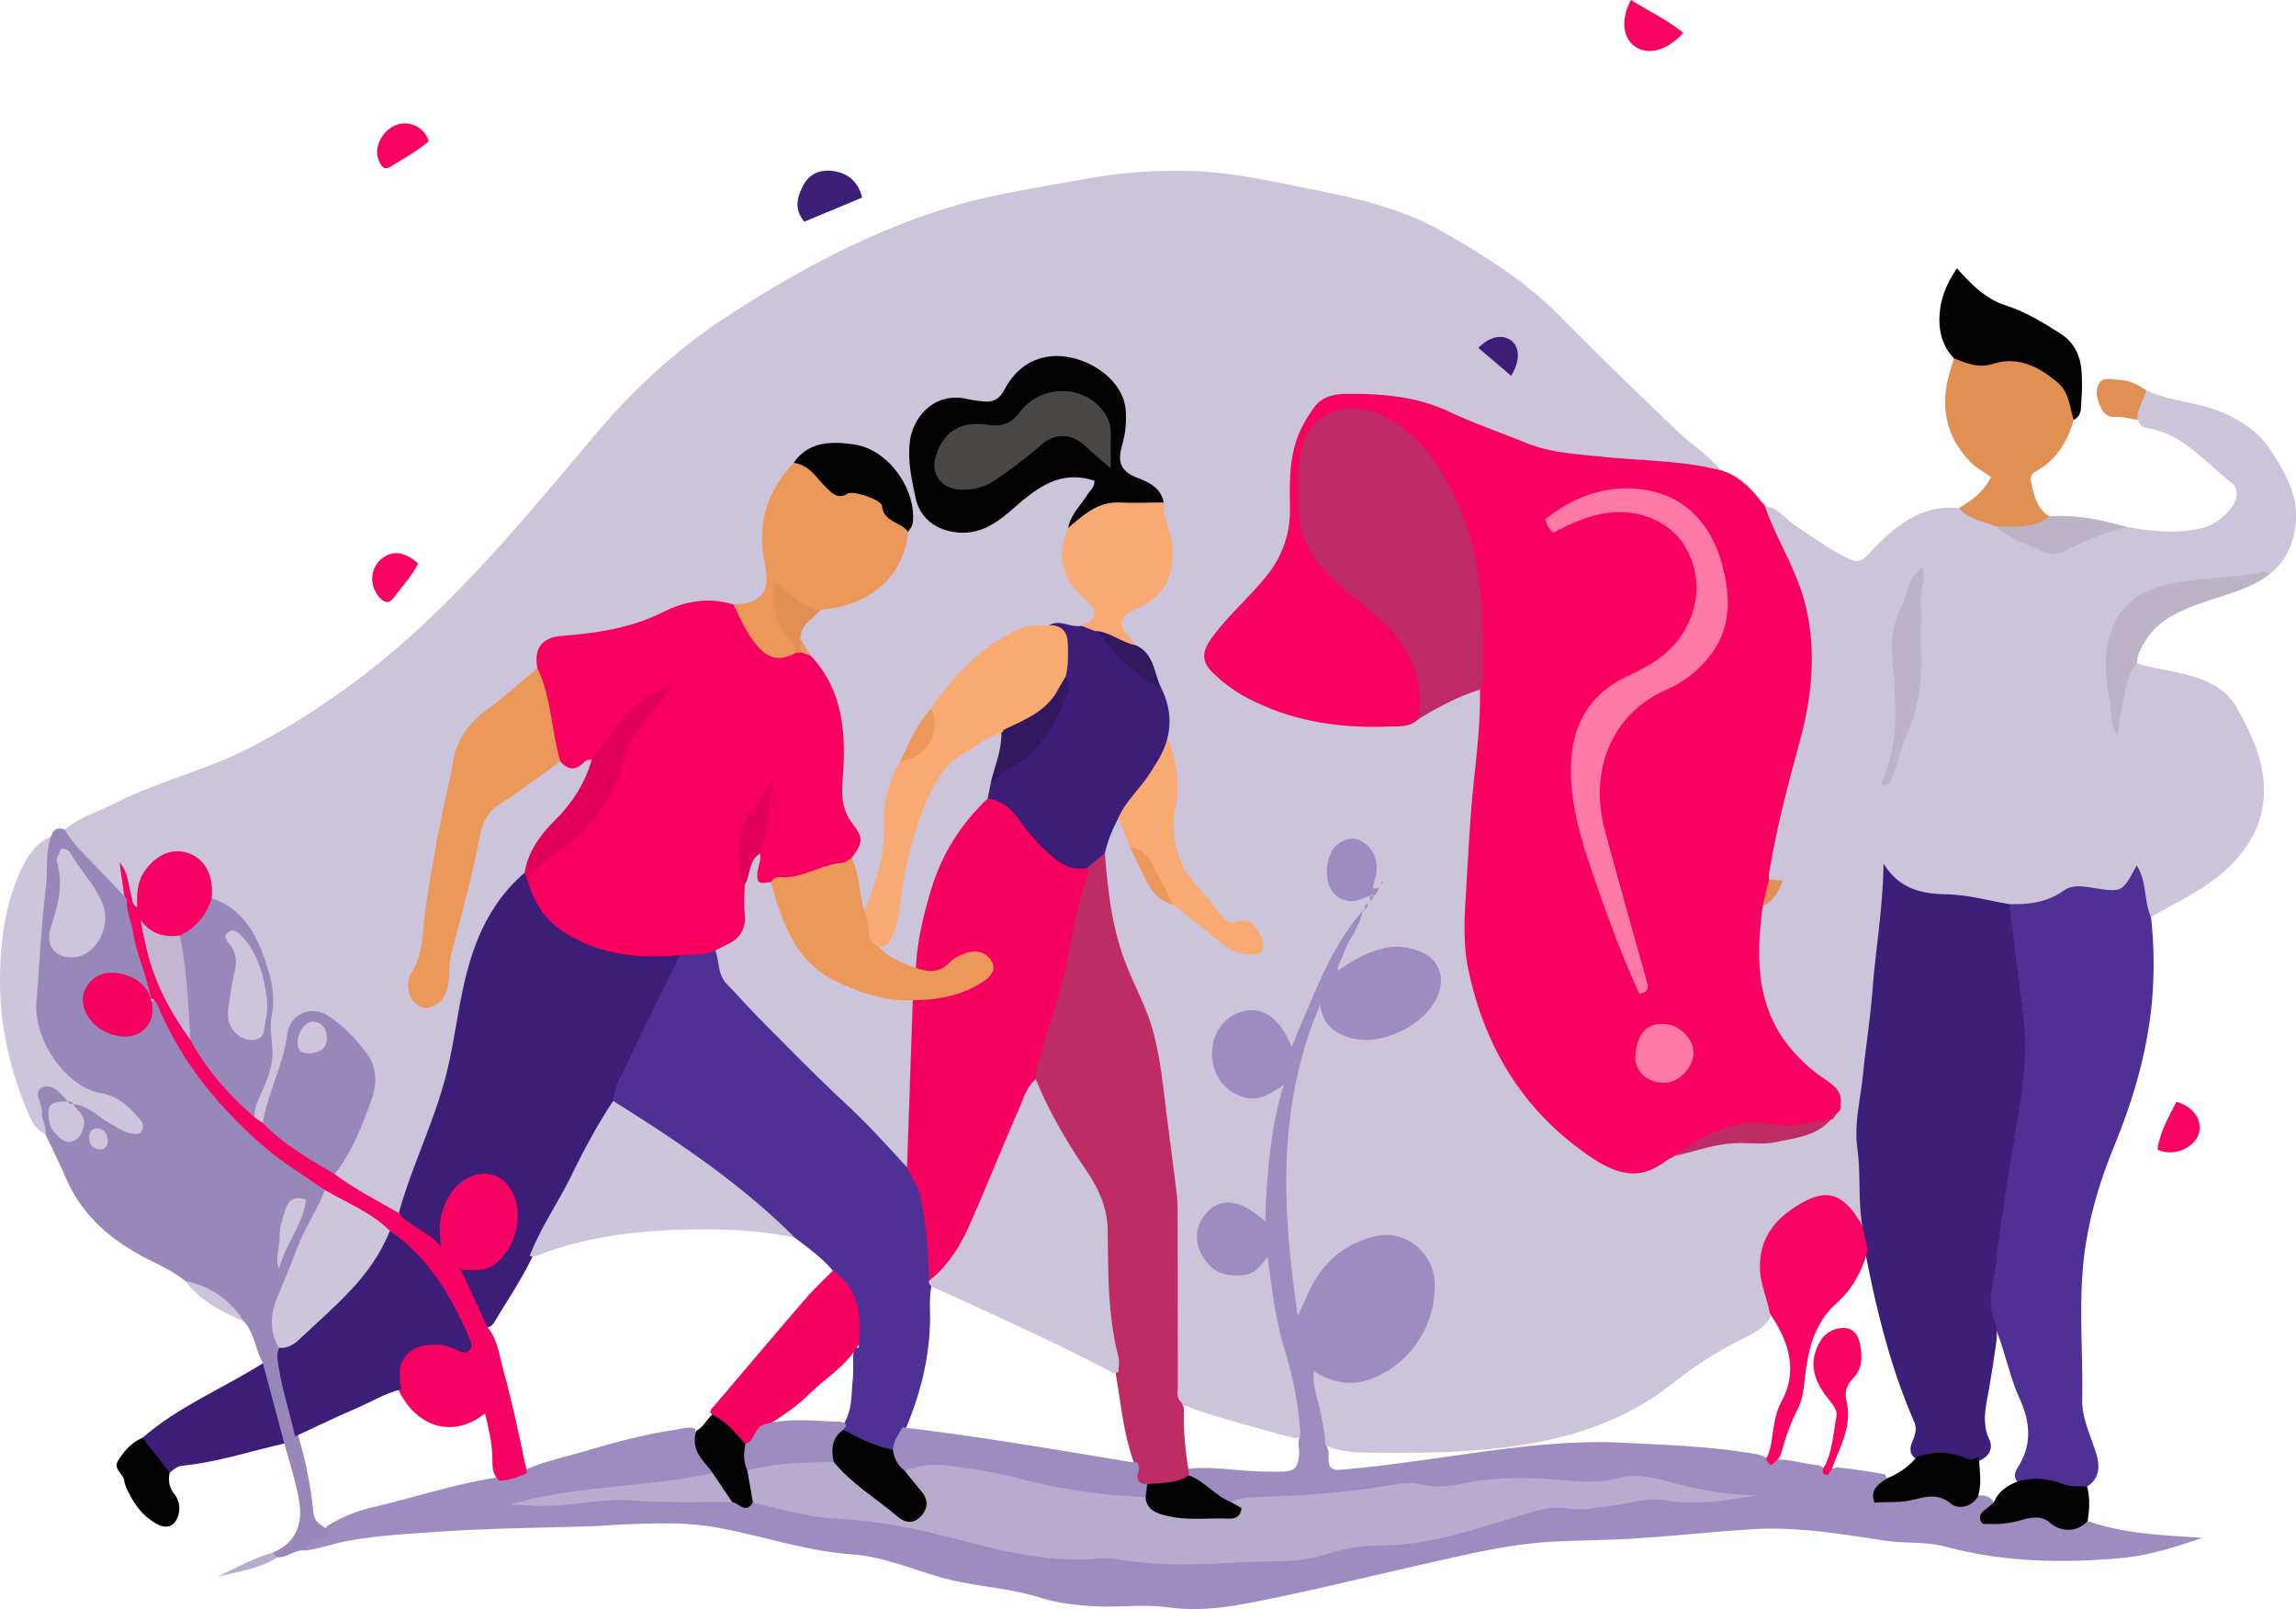 <svg viewBox="0 0 1494.05 1047.24" xmlns="http://www.w3.org/2000/svg"><g transform="translate(-3.92 -209.91)"><path d="m1387.91 552.78c17 3.08 33.94 5 51.15.08 8-2.28 19.17-12.1 20.23-20.43a8.71 8.71 0 0 0 -3.36-8.45c-17.53-13.55-31.8-32.25-55.78-35.7-3.21-.46-3.94-3-5.21-5.2-3.47-8 .54-13.74 5.6-19.22 16.53 7.72 35.33 7.69 52 15.51 11.84 5.57 22.18 12.95 29.06 23.69 9 14 17.85 28.62 16.23 46.58-1.25 13.8-6.23 25.67-17.57 34.29-20 4.53-40.63 4.45-60.89 7.57-35.63 5.48-45.08 32.46-42.26 59.63 1 9.41 2.8 18.73 3.83 28.22 1.25-9.73 2.91-19.36 6-28.64 1.31-3.89 1.82-8.85 7.62-9.19 13.45 4.33 27.75 5.15 41 10.17 10 3.79 18.73 9.28 24 18.85 10.6 19.12 19.76 38.81 17.09 61.54-2.08 17.76-11.41 32-24.22 43.77-14.35 13.17-32.17 21.15-48.85 30.81-4.71-.8-4.07-5-4.76-8-1.47-6.45-2.13-13.08-5-21.49-5.59 16.62-17.49 15.11-29.85 13.1-6-1-12.38-1-17.7 2.36-11 6.93-23 8.62-35.69 7.77-12.54-.3-24.35-5-36.83-5.9-5.47-.39-11-.6-16.44-1.17-9.25-1-17-5.26-23.76-11.63-3.06 2.13-2.55 5.32-2.75 8-3.85 50.48-10.14 100.69-15.6 151-2 18.06 1.58 36.34 2 54.54.09 3.45 1.13 6.87-.29 10.26-3.19 3.89-4.37 0-5.62-1.72-12.74-17-22.29-17.42-40.4-4.59-18.56 13.14-23.74 28.19-16.34 54.12 1.28 4.47 3 8.74 1.56 13.47-4.19 7.57-11.71 11.16-18.86 14.68a248.1 248.1 0 0 0 -44.56 28.41c-32.4 25.71-70 37.18-110.4 42-29.41 3.55-58.85 3.66-88.34 3.36-9.8-.1-19.65-.81-28.67-5.46-3-15.2-9.12-29.86-8-45.79a4.58 4.58 0 0 1 1.8-2.16c2.8-1 5.08.47 7.36 1.71 9 4.93 18.48 4.72 27.8 1.58 24.4-8.21 41.45-33.3 40.49-58.94-.79-20.94-17-33.59-37.28-28.75-21 5-33.73 19.16-41.81 38.34-1.74 4.15-2 9.16-6.35 12-3.69-2-3.77-5.72-4.67-8.93-5.64-20-6.64-40.42-5.77-61 .52-12.45 0-24.91.22-37.37.66-30.64 5.36-60.51 17.69-88.85 1-2.39 1.84-4.89 3.43-7a5 5 0 0 1 2.68-2c2.17.23 2.59 2.06 3.21 3.63 5.38 13.45 14.39 19.29 29 18 15.92-1.56 28.92-8.49 38.54-21.24 10.19-13.59 5-28.53-11.23-33.23-11.12-3.23-21.13.06-31.13 4.3-5.09 2.16-9.21 6.07-14.47 7.87a3.22 3.22 0 0 1 -2.54-.47c-1.87-10 5.41-17 8.63-25.32 1.55-4 4.94-7.08 6.4-11.21a9.15 9.15 0 0 1 2.06-2.76c1.19-.95 1.53-2.39 2.11-3.69.64-.85 1.43-1.56 2.13-2.34 1.12-1.08.64-2.7 1.3-3.93.86-1.54 2.67-2.28 3.36-4a22.33 22.33 0 0 1 2-2.18c-.2-.21 1.25-.12.09-.52.16.47 0 .83-.64 1.08-.79.76-1.43 1.63-2.15 2.44-5.57 0-3.58-4-3.09-6.6.94-4.93 1.6-9.77-.5-14.47-2.35-5.28-5.81-9.44-12.26-9.36s-10.1 3.81-12.27 9.34a25.29 25.29 0 0 0 -.42 17c2 6.5 8 9.67 15.12 8.49 2.81-.47 5.38-2.29 8.42-1.5a2.93 2.93 0 0 1 1.77 2.93 9.73 9.73 0 0 1 -2.31 2.83c-1.23 1.14-1.14 3-2.4 4.16a10.47 10.47 0 0 0 -2.35 3 482.15 482.15 0 0 0 -40.25 81.56c-.82 2.17-1.92 4.24-4.28 5.41-3.51-.5-3.92-3.77-5.15-6.2-7.43-14.56-20.52-19.46-32.73-12.18s-15.56 26.55-6.84 38.39c7.51 10.2 18.66 12.95 29.89 7.37 2.52-1.25 4.75-3.3 7.56-3a5.12 5.12 0 0 1 2.33 5.66c-7.86 27.61-8.45 56.26-11 84.37-4.63.94-6-2.11-8.08-3.87-10.32-8.93-22.78-9.38-30.28-1s-6 22.35 2.61 30.64c6.53 6.28 24.06 8.89 31-2 1-1.63 2.13-3.47 4.43-4 2.71.92 2.84 3.44 3 5.63 2.3 26.39 9.46 51.77 15.9 77.3 2.35 9.3 3.29 18.8 4.61 28.25.36 2.62.37 5.22-1.48 7.43-2.12 1.41-4.42 1.23-6.69.6-23.35-6.57-46.89-12.55-69.72-20.87a12.56 12.56 0 0 1 -3.77-2.12c-3.25-3.62-2.75-8.12-2.67-12.4.44-24 .66-48 1-72a547.74 547.74 0 0 0 -7-93.34c-3.57-22.27-4.24-45-11-66.75a195.29 195.29 0 0 0 -11.64-29.93c-12.9-25.73-16.09-53.51-18.17-81.58 1.87-8.76 3-17.84 10.24-24.36 6.43 4.39 6.21 12.3 9.69 18.24 2.78 6.29 6.19 12.27 9 18.55 3.77 8.51 9.49 14.89 18.18 18.45 11 6.59 20.51 15.14 30.39 23.17a36.43 36.43 0 0 0 16.22 7.92c2.57.49 5.42.94 7.29-1.41 2.13-2.7.76-5.56-.55-8.17-2.25-4.46-5.56-7.56-11-6.85-6.88.9-11.56-2.26-15.56-7.47-7.05-9.2-14-18.51-21.42-27.42-9.86-11.82-8.21-26-6.53-39.17 2.12-16.65.16-32.29-5-47.89 1.22-10.73.69-21.22-4.16-31.13-4.37-10.32-5.67-22.42-16.84-28.77a61.38 61.38 0 0 1 -5.49-5.57c-4.72-5.7-4.29-11.84 1.08-16.93 1.93-1.83 4.35-2.83 6.65-4 18.23-9.56 24.89-24.24 20.18-44.58-1.63-7-4.5-13.8-4.22-21.2-1.34-7.57-7.16-10.79-13.29-13.73-14.91-7.14-16-9.59-13.35-25.42 1.12-6.81 2.55-13.8 1.94-20.69-1.27-14.64-11.21-23.35-23.23-29.23-20.53-10-38.17-5.11-50.49 14.17-5.75 9-12.88 11.8-22.72 10-.86-.16-1.72-.28-2.57-.48-25.76-6-38.85 15-37.46 35a197.34 197.34 0 0 0 3.32 24.09c3.67 18.73 22.11 26.45 38.93 21.67a42.54 42.54 0 0 0 17.94-10.55c7.95-7.69 17.2-13.79 26.28-19.94s19.66-4 29.58-2.49c5.25.79 4.19 5.43 2.15 9-2.87 5-6.79 9.38-9.91 14.27-2 3.18-4.35 6.18-5 10-6.52 17.51-3.85 32.43 10.83 45.25 9.6 8.39 7.46 16.07-4.37 20.27-6.71 1.74-13.27-2.62-20-.5-21.76-.26-37.77 11-52.06 25.83-8.42 8.77-17.65 16.8-24.14 27.27-8.61 11.26-15 23.79-20.72 36.65-6.72 15.3-10.5 31.34-9.26 48s-7.33 30.54-11.78 45.57a3.23 3.23 0 0 1 -2.66 2c-2.85-1-3.76-3.33-4.14-5.94-1.43-9.85-4.58-19.36-5.86-29.24 4.79-8.81 3.59-16.66-2.31-24.86-5-6.94-5.64-15.32-5.06-24.05 1.5-22.52 2.88-45.14-9-65.95-3-5.29-6.92-10-10-15.17-2.46-4.21-5.39-8.16-6.94-12.86-.8-10.21 7-14.68 13.42-20.09a28.21 28.21 0 0 1 7.55-1.76c28.22-3.67 42.86-21.1 48.52-47.67 10.42-23.57-14.9-54.1-37.11-54.94-13-.49-25.72-.23-34.32 11.9-7.61 10.16-15.82 19.92-18.21 33-1.36 7.44-2.33 14.77-.61 22.3a65 65 0 0 1 1.74 14.6c0 16.56-7 23.18-23.41 22.16-14.6-2.7-29.12-2.41-42.5 4.34-20.08 10.14-41.6 13.87-63.53 16.54-16.91 2.06-16.89 2.27-21.23 18.61-7.31 10.73-17.66 18.43-27.94 25.76-15.1 10.78-23 24.54-26.67 42.74-7.73 38.31-15.43 76.57-19.56 115.47a22.68 22.68 0 0 1 -3.55 9.7c-2.73 4.38-3.29 9.17-3.13 14.18s1.95 8.6 7 9.61 8.36-1.66 10.75-5.66a19.65 19.65 0 0 0 2.92-9.92c.05-18.27 7-35.09 11-52.52 3-13.26 6.47-26.41 9.08-39.76 2-10.1 6.59-18.38 15.55-24 12.72-8 24.09-18.06 37.57-24.93 6.49 1.67 12.92 3.12 18.84-1.86 1.05-.89 2.7-.31 3.84.75 1.6 4.31-.55 8-2.32 11.51-5.47 10.85-11.7 21.13-20.82 29.52-10.24 9.42-15.72 21.88-20.59 34.61-20.26 20-32.29 44.35-38.05 72-3.44 16.44-6.75 32.92-9.34 49.54a133.46 133.46 0 0 1 -7.64 27.59c-8.25 21.32-16.58 42.63-23.13 64.56-.66 2.23-1.35 4.44-3.05 6.15-8.58-.2-39.54-18.73-43.42-26 6.31-13.32 13.74-26.11 19.17-39.87 3.67-9.29 6.94-18.78 3.52-28.67-5.62-16.22-17.95-26.85-32.65-34.16-8-4-16.51 3.87-18.31 14.5-3.1 18.31-11.62 35.09-15.4 53.24-.23 1.13-1.37 1.82-2.39 2.43-3.35.37-5.16-1.64-6.63-4.22-2.29-6.46 1-12 3.52-17.35 5.41-11.58 7.81-23.44 6-36.18a52.8 52.8 0 0 1 .14-13c2.82-25.76-5.3-47.56-23.51-65.88-4-4-9.68-5.21-13.45-9.32-1.3-2-1.34-4.39-1.67-6.68-2-13.77-9.69-22.32-20.12-22.32-11.17 0-22.47 11.32-23.88 23.84-.44 3.91.71 8.23-2.78 11.54-4.44-.9-4.59-4.61-5.3-7.93-.15-5.54-2.59-10.67-3-15.92-.49 4.77 3.34 9.6.7 14.73-1.73 1.62-3.39.65-4.46-.61-10.38-12.23-23.28-22.1-32.73-35.18-1.44-2-3.75-3.85-1.85-6.79 8.68-7.89 20-10.88 30.12-16.07 29.59-15.19 62.32-22.67 91.92-38.15 42.92-22.44 81.18-50.68 116.16-84.07 38.6-36.85 72.36-77.8 106.6-118.52 25.14-29.89 53.89-56.37 86.87-77.77 43.26-28.07 88.46-52.58 137.63-68.51 30.41-9.84 62.2-14.5 93.64-20.23a333.31 333.31 0 0 1 70.66-5.26c26.93.85 53 6.92 79.28 12.18 28.66 5.74 57.14 12.31 82.82 26.84 27.68 15.66 54.58 32.43 77.16 55.48 24.51 25 49.89 49.21 75.1 73.54 9.54 9.2 21 16.33 29.51 26.67-1.54 1.78-3.57 1.84-5.59 1.39-31.79-7.16-64.54-5.81-96.6-10.77a153.76 153.76 0 0 1 -33.41-9.22c-14.26-5.66-28.71-10.82-42.68-17.28-14.57-6.74-30-10.63-46.27-10.3a81.91 81.91 0 0 1 -11.28-.59c-17.19-2-27.29 3.6-34.71 19.55a80.34 80.34 0 0 0 -7.43 32.77c-.19 9.84.74 19.73-.6 29.52-2.44 18-11.36 32.7-23.93 45.3a307 307 0 0 0 -24.4 27.11c-9 11.43-8.14 17 2.68 26.46 21 18.38 46.72 25 73.31 28.88 14.28 2.09 28.78 3.48 43.24.4 3.14-.67 6.23-1.25 9-2.85 10.51-6.52 21.27-12.57 33-16.7 3.1-1.09 6.26-3.49 9.65-.56 3.65 12.67.25 25.19-.52 37.81-1.8 29.42-6.58 58.6-6.66 88.15 0 12.09-.65 24.14-.44 36.27.35 20.87 6.33 39.79 14 58.65 14.81 36.44 39.82 63.84 72.7 85 11.64 7.49 22.19 8.74 33.92 1.71 3-1.79 6.07-3.37 9.21-4.86a27.69 27.69 0 0 1 2.52-1.21 18.81 18.81 0 0 1 2.56-1c20.83-8.35 42.87-8 64.74-9.17a61.61 61.61 0 0 0 31.73-10.54c.58-.57 1.21-1.11 1.82-1.64.86-.77 1.76-1.51 2.63-2.26.5-.51 1-1 1.57-1.48s.91-1.06 1.33-1.63c.14-.32.32-.63.46-.95a10.34 10.34 0 0 0 .14-5.49 17.25 17.25 0 0 0 -7.8-11.11c-6.06-4.08-10.93-9.45-16.29-14.31-23.66-21.43-30.75-48.71-28.17-79.35.62-7.41-1.58-15.11 2.08-22.23 3.73-4.1 8.92-7 10.47-12.84-1-3.19-5.37-2.34-6.19-5.51-.27-16.42 5-31.93 8.17-47.73 3.51-17.28 9.53-34 13.48-51.19 7.47-32.54 8.17-64.85-4.7-96.38-4.91-12-11.75-23.21-16.08-35.53-1.22-3.48-3.8-6.65-1.95-10.67 8.55.43 12.92 7.77 19.17 11.91 11.54 7.64 22.66 15.87 35.15 22 4.93 2.43 8.33 2 12.18-2.09 6.75-7.08 13.49-14.15 21.63-19.9 11.55-8.17 23.88-12.39 38-10.93 8.51 3.67 17.22 6.88 25.48 11.13 7.85 4.93 16.33 8.72 24.61 12.76 7.39 3.61 15.41 4.16 23.33-.34 11.15-6.31 22.75-11.54 35.98-11.32z" fill="#ccc4db"/><path d="m1092 963.17a23.26 23.26 0 0 0 -3.81 2c-17.57 13.63-32.71 8.92-50-2.92-43.8-30-68.53-71.79-79-122.43-3-14.62-2.46-30.22-1.54-45.61 1.08-17.84 2-35.69 3.32-53.54 1.94-27.3 6.53-54.42 6-81.9a19.34 19.34 0 0 1 -.7-6c.33-24.89 1.45-50-3.77-74.4-7.74-36.28-20.71-70.08-53.43-92.09a44.39 44.39 0 0 0 -25.35-7.83c-14.46.05-26.2 8-29.79 21.9a111.46 111.46 0 0 0 -.67 52.38c3.29 15 12.41 25.77 23.46 35.55 13.41 11.86 28 22.34 39.47 36.46 10.67 13.17 13.44 28.51 14.29 44.61.18 3.37-1.93 6-3.71 8.62-5.6 5.46-13.23 4.5-19.71 4.74-33.08 1.23-65-3.9-94.45-20.2a99.85 99.85 0 0 1 -18.68-14.05c-8.17-7.47-8.3-13.88-1.87-22.9 10.64-14.9 24.74-26.72 36.13-41a67.12 67.12 0 0 0 15.12-44.08c-.18-13.88-.53-27.72 3.38-41.3 2.53-8.76 6.84-16.39 12.05-23.78 5.84-8.3 14.67-9.2 23.14-9.23 22.35-.07 44.64 2 65.16 11.71 16.44 7.76 33.6 13.54 50.36 20.39 15.5 6.33 32.12 7.08 48.37 8.79 26 2.74 52.34 2.38 77.91 8.9 11.86 3.44 19.8 11.88 27 21.22 1.08.29 1.87.83 1.82 2.1l-.11.24c8 22.43 21.53 42.6 26.86 66.17 6.64 29.44 3.58 58.34-4.28 87-7.81 28.47-15.29 57-20 86.18a18.18 18.18 0 0 0 .09 3.45c1.45 6.43-.29 12.11-4.12 17.29-4 30.36-4.65 60.51 13.82 86.91a103.65 103.65 0 0 0 26.61 25.64c5.73 3.91 11.52 8 10.27 16.41-1.41 1.37.07 3.74-1.72 5a5.68 5.68 0 0 1 -1.64 1.81 11.9 11.9 0 0 0 -3.48 3.55c-12.23 5.41-25.14 6.69-38.15 5-15.87-2-30.7.18-43.9 9.3-5.81 4-13.36 3.83-18.55 8.79v-.12c-.92.02-1.5.77-2.2 1.27z" fill="#f90160"/><path d="m890.37 803.25c-1.54 10.1-9 17.57-12 27-1.21 3.73-4.2 6.86-3.73 11.16l.06.07c9.26-6.5 18.8-12.06 30.17-14.62 7.83-1.76 15-.75 22 1.77 13.13 4.7 17.94 16.62 12.44 29.61-7.7 18.2-35 31.89-54.27 27.61-12.16-2.7-20.33-8.79-22.08-22.12-28.36 65.94-24.68 133.91-14.55 202.41 4.45-9.1 7.63-18.29 13.32-26.46 9.58-13.75 22.43-22.27 38.72-25.62 17.31-3.56 35.22 10.26 36.82 28.24 2.5 28-15.38 55.86-42 65.18-12.91 4.52-24.93 2-36.24-5.15l-.16.16c-1 9.62 2.74 18.53 4.58 27.68 1.3 6.44 2.85 12.78 2.68 19.39 2.56 2.87 2.48 6.45 2.36 9.88-.19 5.89 2.56 7.31 8.07 6.85 22.52-1.88 44.86-5.08 67.23-8.2 38.42-5.36 76.89-11.3 115.79-9.36 29.13 1.46 58.38 2.36 87.24 7.44a22.22 22.22 0 0 1 4.14 1.26c2.84 1.23 5.54 3 8.9 2.26 9.56-.22 18.63 3.16 28.08 3.72 3.27 2.79 6.88 3 10.76 1.35 10.77 1 21.44 2.63 32.07 4.6 3.24 6.07-5.6 8.24-4.27 14.22 5 3.28 10.79 1.68 16.32.87 10.79-1.58 21.32-4.64 32 1.7 5.07 3 10.61-.53 15.57-3 4.51-.58 8.44.31 11.06 4.44.24 4.12-5.18 5.43-4.81 10 5.33 3 11 1.72 16.51.51 10.22-2.24 19.7-4.17 29.41 3.23 5.69 4.34 13.28.53 19.8-1.7 23.42 8.37 48 9.19 74.72 11-18.57 6.34-35.32 11.59-52.64 13.15-38.36 3.45-76.6 2.73-114.22-7.33-13.17-3.53-27-2-40.43-4.09-28.55-4.34-57.11-9.16-86.13-7.3-28.25 1.81-56.38 5.06-84.66 6.47-14.74.73-29.49.78-44.24 1.56-29.36 1.56-57.52 8.64-85.9 15-37.1 8.37-74 17.59-111.33 24.78-17.35 3.35-35.07 5.58-53.31 3-15.31-2.12-31.16 0-46.73-.66-12.63-.5-25.26-2.09-37.43-5.86-21-6.51-43.22-7-64.3-13.1-19.08-5.52-37.62-13.45-57.68-14.88-30.14-2.15-58.61-12.24-88.06-17.5-21.4-3.82-43.27-2.72-65-1.72-4.62.21-9.24.69-13.86.85-34.13 1.15-68.32 1.36-102.37 3.71-20.06 1.39-40.24 2.39-60.23 6.27-8.64 1.68-16.92 4.88-25.69 5.78-2.41-5.28 2.25-6.13 5.13-7.85 3.37-2 7.47-3.1 8.42-7.72a97.26 97.26 0 0 1 30.23-12.49c27-6.36 53.33-15.13 80.79-19.37a46.91 46.91 0 0 0 19.15-5.34c12.47-5.46 25.8-8.14 38.77-12 18.8-5.53 37.72-10.65 57.14-13.55 4.5-.68 9-2.37 13.64-.93 2.53 9.17 4.38 18.6 11.11 26 1.29 1.42.53 3.23-1.29 4.24a193.09 193.09 0 0 1 -53 8.55c-21.73.55-42.92 6.5-64.56 8.52-2.84.27-5.65 1.2-8.43.51 45.9-3.58 91.82-3.72 137.76-2.28 5.82 1 11.54 3.77 17.58 1a27.08 27.08 0 0 1 8.61 1.07c19.35 5.34 39.14 8 59.11 9.48 27.33 2 53.67 8.93 79.87 16.28s52.95 9.32 80 8.85a88.87 88.87 0 0 1 12.1.92c39.35 4.72 78.63 1.44 117.91-1.1 6.42-.41 12.46-2.65 18.61-4.3 8.15-2.18 16.49-4.11 24.82-4.12 34.19 0 66.13-10.29 98.15-20.42 10.86-3.43 21.92-5.2 33.41-3.61 10.83 1.5 21.32-1.6 31.84-3.35 11.79-2 23.38-2.85 35.41-1.39 15.41 1.87 30.93-.41 44.43-1-14.18 1.9-29.78-1.49-45.12-5.62-14.49-3.89-28.74-6.35-43.66-2.6-7.62 1.92-15.62 1.49-23.39.71-26.08-2.61-52-2.47-77.84 2.64-3.41.68-7 1.61-10.35.93-24.58-4.95-48.35 3.27-72.53 4.65-19.89 1.12-39.92 1.42-59.71 4.25a8 8 0 0 1 -6.61-1.16c-8-5.93-16.88-10.8-24.07-17.89a3.31 3.31 0 0 1 1.61-3.72c10.68-.93 21.36 0 31.93 1a259.93 259.93 0 0 0 27.74 1c8.89-.1 10.84-2.31 11.66-11.39.36-4-1.48-8.09.81-11.92-.83-19.69-4.91-38.86-10.63-57.57-5.87-19.18-7.71-38.9-10.72-58.91-4.24 5.66-8.41 11.6-16.67 12-7.49.37-14.73-.27-20.25-5.71-9.9-9.76-12.51-23.22-3.38-34.19 9.49-11.4 23-9.51 38.75 4.87 1.27-29.23 2.9-58.42 12-88.68-9.74 6.52-17.76 11.25-27.95 7.22-7.16-2.84-12.45-7.47-15.62-14.21-7.23-15.34-.83-33.9 13.39-39.77 14.65-6 27.6 1.73 35.44 21.93 3.88-9.26 7.49-18 11.17-26.65 9.24-21.82 19-43.37 34.66-61.56z" fill="#9d8cc0"/><path d="m1311.4 798.21c12.59.33 24.61-1 35.38-8.73 5.69-4.11 13-2.78 19.39-1.77 18.44 2.91 18.83 3 28.09-14.6 6.84 10.29 4.53 22.94 9.37 33.55a277 277 0 0 1 .24 58.78c-3.38 31.48-12.26 61.13-24.25 90.38-9.34 22.78-16.46 46.56-19.49 71.33-3.82 31.17-.66 62.39-1.28 93.58-.24 11.87 5.31 23 8.88 34.26 2.65 8.4 3 16.63-5.72 22.31-3.83 3.08-8.31 2.72-12.42 1.45-10.57-3.25-21.37-4-32.29-4-4-3.74-1.77-7.7.25-11 8.92-14.64 7.25-29.08.47-44-6-13.2-8.79-27.57-13.91-41.13-1.54-4.06-2.89-8.16-5-12-2.87-7-2.39-14.06-1.38-21.34 6.4-45.81 14.51-91.36 20.91-137.15 3.06-21.9-.95-43.84-3.93-65.59-1.61-11.75-3-23.51-4.32-35.28-.39-2.99-1.33-6.26 1.01-9.05z" fill="#4f3195"/><path d="m216.76 1204.88c1.56 3 1.49 4.31-2.53 5.83-4.18 1.57-10.41 1.71-11.36 8.23-6.79-1.19-11.89 4.78-18.5 4.35-2.07 0-3.06-1-2.87-3.07 15-6.4 19.57-18.44 17.08-33.47-2.14-12.94-6.26-25-9.63-37.49a11.85 11.85 0 0 1 -4-6.42c-4-15.12-9.2-30-9.89-45.82-5-8.73-5.38-19.58-12.52-27.34-3-2.67-6.55-4.67-9.23-7.75-5.63-6.45-12.1-11.61-20.72-13.59-3.17-.72-5.71-2.78-8.13-4.88-9.27-7.5-20.38-11.77-30.63-17.53-20.68-11.58-37.23-26.93-46.83-49.05-4.26-9.74-9-19.29-13.46-28.92-4.5-7.65-5.45-16.28-6.22-24.81-.62-7 4.14-10.11 10.55-7.2 4.38 2 8.9 4.22 10.47 9.47a3.39 3.39 0 0 1 -2.9 2.8c-4.89.87-7.93 3.06-7.32 8.67.66 6 3.44 10.38 8.92 12.78 2.73 1.2 5.14 0 6.8-2.35a10.38 10.38 0 0 0 1.1-10.65c-1.17-2.86-5.43-5-2.43-9 5.15-1.74 8.91 1.46 12.82 3.77 6 3.53 11.4 8 17.75 10.9 3 1.39 6.15 3.63 10.84 0-5-8.75-11.93-15.1-21.77-17.85-30.61-8.49-46.81-34.49-46.56-66 .22-29.65 7.33-58.59 6.2-88.18a22.44 22.44 0 0 1 5.43-16.09c1.34-4.85 4.4-6.2 9-4.44 4.46 8.45 11.29 14.92 17.88 21.62 7 7.12 13.81 14.42 20.7 21.63a7.35 7.35 0 0 1 3.12 4.37c5.21 17.65 8 36 14.82 53.19a7.17 7.17 0 0 1 0 5.88c-4.1 2.25-5.41-1.73-7.36-3.6a24.83 24.83 0 0 0 -19.7-7.24c-5.41.4-10.34 2.46-13 7.38-3.55 6.47-2.29 12.83 1.89 18.71 5.2 7.33 15.79 11.9 23.46 9.89 6.88-1.81 12-5.6 13.22-13.2.41-2.54.14-5.24 1.73-7.51 5.88-1.17 6.09 4.22 7.56 7.23 7.87 16.13 16.47 31.77 27.79 45.79 19.34 23.94 41 45.32 67.68 61.14 4.06 2.41 9 4.3 10.45 9.76.19 4-1.71 7.34-3.67 10.48-11.89 19-17.6 40.77-26.64 61-4.23 9.46-2.91 20.42.59 30.56.13 19.76 7.56 38.09 11.2 57.17a265.62 265.62 0 0 1 9.91 50.15c.52 6.03 4.81 8.1 8.91 10.7z" fill="#9887b9"/><path d="m1302.75 552.45c-8.38-3.31-17.76-4.62-24.2-11.9 8.48-5 16.28-10.63 21-20.26-4.54-3.21-9.48-5.71-13.15-9.45-16.1-16.42-20.21-36-14-57.91.94-3.31 2-6.59 2.93-9.88.25-.15.56-.49.74-.43 11.58 3.82 23.14.53 34.76.35 21.76-.34 43.81 17.75 43.17 35.93a10.13 10.13 0 0 1 -.69 4.23c-4 14.39-11.52 26.28-24.87 33.69a5.36 5.36 0 0 0 -2.87 6.4c1.81 8.67 3.43 17.53 11.94 22.71-.39 4.36-4 5.44-7.17 6.43-9.11 2.86-18.34 4.92-27.59.09z" fill="#e19054"/><path d="m48 926.73c-4.25-5.25-10-11.79-16-9.43-7.28 2.86-.43 10.73-.81 16.4-.31 4.65 3.23 9.18 2.32 14.26-7.35-3.27-9.93-10.41-12.59-16.91-11-26.93-17.22-54.53-17-84.16.21-24.45 3.21-47.77 13.13-69.83 4.15-9.22 9.79-18.46 20.16-22.84-3.95 10.54-2.1 21.66-3.37 32.43-3 25.14-4.2 50.36-6.22 75.55-1.93 24.09 18.87 55.25 42.64 59.27 11.14 1.88 18.25 9.31 25.06 17.25a6.21 6.21 0 0 1 .74 7.33c-1.38 2.32-4.2 1.8-6.37 1.44-5.82-1-10.51-4.48-15.49-7.39-7.37-4.31-13.55-11-22.78-11.68h-1a5.64 5.64 0 0 1 -1.82-.86z" fill="#ccc5dc"/><path d="m1353.34 483.13c-2.84-8.49-2.71-17.85-10.77-24.57-12.4-10.35-25.66-16.92-41.76-11.88-9.56 3-17.27-.4-25.45-3.63-8.88-9.23-10.49-20.87-8.86-32.56 1.25-8.9 5-17.46 10.85-26 9.16 10.3 18.59 19.89 31.27 24 13.38 4.33 25 11.33 36.58 18.88 8.61 5.63 12.41 14.09 13.2 23.87a135.85 135.85 0 0 1 -.13 20c-.27 4.35.22 9.41-4.93 11.89z" fill="#020202"/><path d="m175 1097q7 26.13 13.94 52.24c-22.12 5-43.73 12.25-66.47 14.45-3.16.31-5.73 2.47-8.09 4.62-7.8-6.13-15.56-12.28-17.73-22.79 23.46-20.45 52.35-32.11 78.35-48.52z" fill="#3c1e79"/><path d="m1394.54 641.52c-7.42 8.2-7.51 19-9.9 28.88-1.33 5.51-1.64 11.26-2.65 18.61-5.3-8.16-3.92-16-5.2-23.26-2.57-14.48-4.43-28.82.35-43.51 5.89-18.07 18-27.28 36.08-31.72 20.59-5 41.8-3.82 62.35-8.21a4.23 4.23 0 0 1 4.64 1.62c-12.41 9.47-27.46 12.66-41.76 17.74s-28.74 10.29-37.68 24.09c-3.17 4.9-6.1 9.73-6.23 15.76z" fill="#bcb3c7"/><path d="m1317.17 1173.87c10-2.9 19.86-1.8 29.43 1.84 5.07 1.93 10.28 1.08 15.41 1.59 2 7.44 1.6 14.91.33 22.39-6.52 7.39-17.24 7.48-24.61 1-5.57-4.9-12.73-3.31-18.91-1.5a60.33 60.33 0 0 1 -20.32 2.37c-2.11-.1-4.73.94-5.82-2.21s.5-5 2.56-6.69 4-3.18 6-4.77c2.91-7.38 8.81-11.4 15.93-14.02z" fill="#020202"/><path d="m96.66 1145.54 17.73 22.79a15.39 15.39 0 0 0 2.93 13.74 15.12 15.12 0 0 1 2.83 13c-1.89 7.76-7 10.31-14.08 6.56-9.32-4.92-15-13.1-19.37-22.36a18.44 18.44 0 0 1 -1.88-5.65c-.53-4.71-7.47-7.64-4.08-13.19 3.89-6.32 8.81-11.84 15.92-14.89z" fill="#020202"/><path d="m1302.75 552.45c12 .18 24.31 1.64 34.79-6.52 17.29-1.37 33.89 2.33 50.37 6.85a196.4 196.4 0 0 0 -41.54 16.22c-5.49 3-11.56.58-15.9-1.44-9.47-4.4-19.75-7.78-27.72-15.11z" fill="#bcb3c7"/><path d="m527.29 354.17c-6.91-8.25-4.58-16.17-.64-23.73 4.53-8.66 12.88-10.62 21.41-8.9s14.51 7.38 16.9 16.93z" fill="#3b1f79"/><path d="m1065.26 209.91c11.29 7.16 23.51 12.8 34 21.39-10.36 11.61-23.19 15-31.77 8.67-7.82-5.74-8.9-18.39-2.23-30.06z" fill="#f80362"/><path d="m1400.54 463.86c-1.42 6.54-6.34 12.05-5.6 19.22-4.85-.53-9.52-2.23-14.54-1.85a8.78 8.78 0 0 1 -8.67-4.75c-2.8-5.18-4.85-11.06-2.2-16.55 2.52-5.21 8.3-2.85 12.66-2.86 6.81-.07 12.81 3.05 18.35 6.79z" fill="#e19054"/><path d="m282.93 301.82c-7.44 6.4-16.27 11.2-24.73 16.5-5 3.15-6.71-1.38-8-4.68-3.09-7.68 2.28-18.13 10.38-21.94a16.28 16.28 0 0 1 22.35 10.12z" fill="#f80362"/><path d="m1420.15 926.85c11.25 3.28 17.18 12 14.54 20.9-2.29 7.79-14.89 15.64-26.85 10.3 1.41-11.44 7.29-21.18 12.31-31.2z" fill="#f80362"/><path d="m276 576.56c-4.14 8.49-10.45 14.91-15.68 22.06-3.29 4.5-6.68 3.5-9.86-.36-6.22-7.53-5.74-18 1.16-24.22s15.49-5.46 24.38 2.52z" fill="#f80362"/><path d="m124.41 1043.46c16.38 3.39 29.13 12 38.08 26.22-14.49-6.12-28.32-13.24-38.08-26.22z" fill="#ccc5dc"/><path d="m181.5 1220.22 2.87 3.06c-11.77 7.74-25.59 9.22-38.83 12.59 11.89-5.49 23.22-12.19 35.96-15.65z" fill="#b7abce"/><path d="m1152.51 539.28-1.82-2.1c1.24.15 1.99.73 1.82 2.1z" fill="#ccc4db"/><path d="m389 704.14c-2.53-.31-4.48 1.25-6 2.68-5.49 5-10.06 3.56-14.43-1.41a38.09 38.09 0 0 1 -7.29-19.77 128 128 0 0 0 -7.28-33.39c-.85-2.43-1.66-4.93-.4-7.5-2.44-13.59 3.23-20.09 16.6-21.12 22.38-1.73 44.39-5 65-15.34 14.35-7.25 30-10 46-5 3.52 1.48 4.87 4.75 6.47 7.83 2.4 4.61 4.36 9.46 7.46 13.69 8.08 11 12.73 12.55 25.91 8.36a12 12 0 0 1 3.82-.47c2.76.29 4.75 1.88 6.54 3.83 22.06 23.49 23.09 52.43 20.75 82-.8 10.17.2 19.21 6.67 27.58 7 9 6.57 12.44-.8 22.18-2.79 5.85-8.6 6.12-13.82 7.47-13.07 3.38-26 7.31-39.29 9.91-8.83 0-10.83-2-10.13-10.42.27-3.16 1.59-6.12 1.68-9.29 4.1-14.58 5.27-29.79 8.72-43.95-3 7.08-8.23 13.62-12.39 20.74-8.06 13.81-7.2 28.77-2.82 43.7.79 3.4.3 6.91.8 10.29 2.61 17.61-5 28.68-21.5 34.2-7.06 3-14.52 2.64-21.94 2.59-27.71 3.48-54.18-.26-78.11-15.24-12.61-7.89-20.07-20.2-24-34.55.93-7.21 6.85-10.6 11.87-14.14 16.52-11.6 31.41-24.6 41.61-42.37 2-3.54 4.26-7 5.16-10.92 4-17.6 11.78-33.11 24.41-46.15 2.6-2.68 4.5-6 7.27-9.26-13.37 4.64-21.61 14.74-30 24.7-5.3 6.34-9.1 14.06-16.54 18.54z" fill="#f80060"/><path d="m1311.4 798.21c2.85 24.25 6.06 48.47 9.14 72.69 3.66 28.71-2.13 56.15-6.54 84-4.1 25.82-8.5 51.6-11.37 77.62-1.32 11.94-5.74 23.68-1.29 35.8 2.22 5.2 2.26 10.57 1.46 16.08-1.69 11.69-3.47 23.36-5.63 35-1.71 9.13-3 18.06 1.17 27.07 2.49 5.38.57 10.13-4.77 13.18-4.65 2.36-9.49 2.31-14.3.73-7.53-2.48-15-4.27-22.73-.75a7.32 7.32 0 0 1 -5.91-.42c-4.52-3.15-4-7.33-2.16-11.6 1.8-4.12 2.92-8.18 1-12.57-15.25-35-24.31-71.85-31.58-109.18-1.28-6.14-4.07-12.11-2.23-18.63-2.66-16.58-.85-33.41-3.13-50.09-2.18-15.87 2-31.64 3.59-47.42 1.88-18.66 4.89-37.22 6.31-55.91 2-26.37 6.72-52.46 7.13-81.89 10.71 16.89 24.82 19.53 41 19.95 13.66.28 27.23 4.07 40.84 6.34z" fill="#3b1f79"/><path d="m347.16 782.59c3.76 13.66 10.92 25.35 22.69 33.16 23.29 15.45 49.48 18.32 76.64 15.62 2.24 3 0 5.4-1.16 7.9-12.09 25.44-25.4 50.3-36.91 76a105.09 105.09 0 0 0 -4.17 11.31c-17.36 30.73-33.22 62.28-50.52 93a61 61 0 0 0 -3.29 8c-6.8 14.26-15.59 27.37-23.72 40.86-1.3 2.17-2.43 4.66-5.42 5.1a3.37 3.37 0 0 1 -2.86-1.68c-5.36-11.48-11.4-22.66-15.24-34.8a2.87 2.87 0 0 1 1.54-2c8.9-1.6 18.28-.86 25-9.49 9.1-11.7 10.73-24.25 6-37.59-3.78-10.76-15.67-14.68-25.86-9.55-11.34 5.73-18.45 19.47-17.38 33.59.26 3.36 1.79 6.85-2.28 11.51-7.05-10.41-21.59-11.59-26.75-24.34 8.25-29.9 22.31-57.86 30.21-87.78 6.33-23.93 8.38-48.88 15.14-72.79 6.64-23.49 17.51-44.52 36.41-60.69 1.77 1.14.77 3.34 1.93 4.66z" fill="#3c1e79"/><path d="m777.43 1166.79.1 3.22c-3.4 7.14-10.61 5.66-16.45 7.16a30.15 30.15 0 0 1 -11.13.5c-10.14-1.59-6.71-10.09-8.21-16.1-6.86-19-8.48-39.15-12-58.87-.2-11.68-3.38-22.92-5.15-34.36-2.58-16.72-2.1-33.53-2-50.33.07-17-5-31.87-14.58-46.31-12.29-18.49-24.25-37.46-32.11-58.51.93-16.64 6.42-32.32 11.44-47.9 5.71-17.71 9.38-35.8 13-53.91 2.41-12 6.47-23.41 9.32-35.21 2.88-5.51 6.49-10.16 13.25-11 1.8 24.17 4.63 48.36 13.28 71 5.52 14.46 13.22 28 17.57 43.14 5.37 18.68 7 37.88 9.44 57q3.06 23.54 6 47.09a93.21 93.21 0 0 1 1 11.17c.09 39 .06 78 .17 117 0 3.37-1 7 1.42 10.06a8.12 8.12 0 0 1 2.54 6.16 193.6 193.6 0 0 0 3.1 39z" fill="#be2c64"/><path d="m926.74 677.94c4.48-27.67-6.12-48.94-26.79-66.87-13.89-12.05-29.48-22.37-40.37-37.72a58.19 58.19 0 0 1 -10.82-32.2c-.35-11.45-.61-22.93 1.1-34.54 4.36-29.76 32.51-38.38 57.53-24.27 22.72 12.81 35.74 33.84 45.83 56.95 16.06 36.76 16.16 75.71 15.37 114.71 0 1.76-.11 3.49-1.65 4.71-14.37 4.41-27.43 11.52-40.2 19.23z" fill="#be2b64"/><path d="m303.87 1036.27 17.36 37.51c6.45 7.62 7.39 17.41 9.88 26.46 6.23 22.54 11 45.46 15.81 68.34-5.77 2.36-11.53 4.79-17.92 4.87-5.45-4.4-4.5-10.79-4.74-16.56-.39-9.25-2.49-18.07-4.72-27.19-20.15 15.94-43.47 9.83-55.73-14.08-4.12-14.38-.94-25 9.26-30.12 11.22-5.62 22.43-1.45 35.79 2-11.6-30.88-26.41-56.47-52.3-74.45-6.28-9.33-17.07-12.2-25.92-17.81-5.33-3.37-10.81-6.43-15.3-10.94-12.92-9.07-26.63-17.2-38.59-27.39-28.92-24.67-52.85-53.5-68.49-88.61-1.44-3.23-2.08-7.38-6.24-8.84v-.36c-2.53-14.36-9.09-27.62-11.45-42.05-1.2-7.29-4.42-14.22-4.08-21.81-1.62-3.82.49-3.31 2.87-2.47.67 2.64.36 5.74 3.82 7.52-.36-8.7 0-16.91 5.27-24.14 7.35-10.15 17.55-14.47 27.55-11.29s16 12.68 15.88 25.2c0 1.45-.1 2.89-.16 4.34-.65 13.6-9.56 20.6-20.72 25.74-8.33 2-15.91.74-22.49-6 4.07 27 15.88 49.8 30.37 71.49 9.27 14.65 19.56 28.49 32 40.61 3.3 3.2 6.78 6.29 8.62 10.68l5.46 3.74c11.59 6.45 21 16 32.57 22.54 5.19 3 11.17 4.93 14.2 10.76 13.11 9.77 27.63 17.22 41.75 25.33 3.07 4.86 8.47 6.81 12.79 10.08 5 3.77 10.85 6.39 14.76 12.2-1-8.06-1.73-15.75.7-23.46 2.89-9.18 7.71-16.71 16.25-21.44 11.25-6.25 23.39-2.5 29.3 8.9 8.05 15.54 1.88 38.22-12.59 47.83-6.72 4.46-14 2.33-21 3z" fill="#f60262"/><path d="m722.92 765.12-12 9.82c-6.31 5.09-12.12 1.69-17.43-1.59a77.49 77.49 0 0 1 -22-20.69c-6.9-9.52-14.44-18-25.54-22.64-2.06-4.2-.57-8 1.3-11.76 9.15-9.67 22-14.55 30.85-24.93 8.44-10 13.84-21.2 18-33.25 1.27-3.65.25-7.44-.35-11.15a79.77 79.77 0 0 1 .85-11c1.09-9.29-1.07-16.78-10.05-21.16 7.07-4.12 14 1.78 21 .4 3.17.63 6.75-.53 9.46 2.12 11.39 7.89 17.51 21.31 29.89 28.26 4.49 2.52 8.32 6.15 12.31 9.46 5.39 10.43 7.22 21.33 4.44 32.86.62 5 .35 9.94-2.57 14.09-9.24 13.16-17.54 27.07-29.35 38.27-3.83 7.27-7.07 14.77-8.81 22.89z" fill="#3c1e79"/><path d="m699 553.39c1.67-8.59 8-14.46 12.45-21.46 1.93-3 5.26-5.55 4.5-9.22-23.6-7.72-39.08 6.32-54.66 19.79-10.32 8.92-21.05 15.68-35.74 13.75-13.17-1.74-23.18-9.46-25.93-22.75-2.49-12-5.23-24.08-3.58-36.6 2-15.57 16-32.41 37.59-27.26a87.77 87.77 0 0 0 10.23 1.46c6.58.81 10.54-1.72 13.73-7.77 5.75-10.88 14.62-18.76 27.11-21.11 21-3.94 49.3 11.68 51.65 33.8a63.9 63.9 0 0 1 -2.32 23.81c-3.07 11-.77 16.8 10 21 7.95 3.09 15.26 6.59 17.17 16-2.73 2.83-6.32 2.49-9.76 2.55-6.07.11-12.15-.06-18.22.09-9.58.22-18.14 3.1-25.38 9.64-2.39 2.26-4.63 5.41-8.84 4.28z" fill="#020202"/><path d="m686.53 616.72c8.11-.07 12 4 12.24 12.07.18 7.17.41 14.32-1.41 21.35-1.26 11.21-8.88 18.14-17 24.53-6.54 5.16-14.46 8-21.93 11.56-.72.47-1.47.88-2.22 1.3a23.5 23.5 0 0 1 -2.32 1.24c-7.19 4.27-14.21 8.83-21.34 13.19-17 10.4-23.52 27.91-29.44 45.47a252.7 252.7 0 0 0 -11.65 54 56.2 56.2 0 0 1 -4.91 18.32c-2.39 5-5.87 8.63-12.18 7.46-7.56-4.61-10.46-13.82-7.68-24.34 6.39-18.34 13.79-36.09 12.54-56.55-.85-13.92 3.25-28 10.14-40.67 1.71-1 3.23-2.47 5.12-3 11.27-3.34 14.1-12.27 15-22.44.27-3.1.09-6.25.5-9.36 15.09-22.37 33.31-41.19 58.56-52.2 5.87-2.55 12.01-1.09 17.98-1.93z" fill="#f8aa72"/><path d="m353.62 644.75c9.26 19.16 8.93 40.69 14.94 60.65-13.18 9.38-26.05 19.24-39.66 27.94-7.39 4.73-10.74 11.3-12.29 19-5.28 26.26-12 52.13-19 78-2.22 8.27-.3 17.23-3.53 25.62-2 5.27-5.93 8-10.51 9.39s-9-1.54-11.34-4.86c-3.68-5.25-3.45-13.14-.69-17.44 8.21-12.79 7.23-27.19 9.17-40.87q5.85-41.07 15-81.43c1-4.49 2.16-9 2.78-13.52 2.08-15.28 10-26.48 22.35-35.54 11.37-8.41 21.88-17.93 32.78-26.94z" fill="#ec985b"/><path d="m521.56 634.88c-14.42 7.78-22.62.44-31.48-14-3.43-5.58-5.93-11.74-8.85-17.64 17.38-.65 24.33-7.4 20.51-25.4-5.54-26.16.66-47.76 18.67-66.7 4.68-1.56 8.39.35 11.79 3.34s6.23 6.77 9.47 10c3 3 6.27 6.09 11.22 5.26 12.62-2.14 22.49 1.68 28.79 13.28 1.46 2.69 4.24 3.78 6.7 5.23 3.08 1.81 5.5 4.15 6.4 7.76-2.49 28.6-24 47.8-56.87 50.78-5.24 2.38-9.51-.07-13.66-2.81-4.5-3-8.57-6.58-14.18-10.71-.65 11.13.68 20 6.72 28 2.87 3.91 8.14 7.38 4.77 13.61z" fill="#ec985a"/><path d="m566.72 802.91c1 5.22 2.31 10.41 2.93 15.67a7.92 7.92 0 0 0 5.92 7.3c8.78 3.79 16.47 9.9 26 12.18 7.58 2.09 14.15.51 20.22-4.63 4.72-4 10.37-6.55 16.77-6.1 5.87.41 10.79 2.94 12.9 8.72 2 5.41-1 9.5-4.87 13-11.49 10.3-26.09 11.72-40.38 13.88a41.65 41.65 0 0 1 -7.82.08c-21.14.43-40.27-7-58.62-16.22-11.87-6-17.37-18.17-23.89-29-4.78-8-7.58-16.83-10.94-25.43-1.09-2.78-1.47-5.61.57-8.22a6.18 6.18 0 0 1 6.43-3.44c14.26.93 26.18-8.26 40-9.27 2.1-.15 4.08-2 6.12-3.11 4.29 8.59 4.69 18.16 6.69 27.31.54 2.43.25 5.1 1.97 7.28z" fill="#ec985a"/><path d="m1153 1159.79a38.14 38.14 0 0 0 3.72-12.19c1.36-8.73 2.11-17.73 6.49-25.77 9.24-17 6.2-33.35-2.72-49.35-1.55-2.77-3.29-5.44-4.94-8.15-1.85-10.11-6.42-19.36-6.42-30.23 0-17 8.33-28.91 21-37.5 20.16-13.62 32-12.9 45.45 10.55l3.66 16.47c-3.48 13.18-10.16 25.33-19.88 34-16.19 14.42-19.23 33-21.36 52.35-.64 5.84-1.6 11.44-4.22 16.7a139.57 139.57 0 0 0 -9.68 25.07c-1 3.58-1.82 7.4-5.37 9.61-3.11 4.19-4.01-.12-5.73-1.56z" fill="#f80362"/><path d="m221.76 973.94c-16.53-9.78-33.37-19.13-46.77-33.3 3.18-19.9 13.41-37.83 15.93-58 1.61-12.86 15.56-18.8 26.32-11.89 9.85 6.34 17.84 14.91 24.91 24 6.77 8.65 7.33 19.64 3.84 29.71-5.99 17.37-12.77 34.64-24.23 49.48z" fill="#9887b9"/><path d="m699 553.39c9.83-8.23 19.21-17.12 33.55-16.49 9.55.42 19.13 0 28.69 0-.59 7.73 2.85 14.66 4.43 21.95a52.4 52.4 0 0 1 0 22.3c-2.58 12.12-10.32 19.45-21.18 24.41-13.06 6-13.76 10.12-4.13 20.68a28.39 28.39 0 0 1 2.43 3.54c-5.18 2-9.3-1.09-13.59-3s-8.49-4.44-12.92-6.28l-8.8-3.37c10.49-4.4 11.57-9.72 2.47-17.38-15.35-12.94-18.47-28.27-10.95-46.36z" fill="#f8aa72"/><path d="m120.91 818.76c10.55-5 17.33-13.28 20.8-24.36 22.35 7.69 30.52 26.55 36.75 46.84 3 9.67 4.27 19.28 2.23 29.69-1.51 7.65.51 16 .52 24 0 11-4.68 20.65-9.12 30.31a28.43 28.43 0 0 0 -2.56 11.7c-16.56-14.55-31.21-30.69-41.69-50.28a39.63 39.63 0 0 1 -4.18-21 106.71 106.71 0 0 0 -3.66-33.56c-1.16-4.47-2.34-9.1.91-13.34z" fill="#9887b9"/><path d="m731.67 742.18c4.84-11.18 14.33-19.18 20.72-29.38 4.66-7.38 9.46-14.32 11.2-23 5.88 14.69 8.39 29.62 5.28 45.51-4.25 21.73 2.55 40.18 18.14 55.75 4.06 4 7.31 8.93 10.75 13.56 3.24 4.35 7 6.87 12.59 4.76 5.17-2 8.42 1.08 11 4.56 2.9 3.92 5.64 8.27 4.1 13.6-.87 3-3.47 3.52-6.25 3.51a30.85 30.85 0 0 1 -20.07-7c-10.57-8.9-21.34-17.51-32.47-25.67-4-4.22-7.95-8.76-9.59-14.2-3-10.07-10-16.58-17.73-22.72q-3.85-9.62-7.67-19.28z" fill="#f8aa72"/><path d="m347.16 782.59-1.89-4.59c2.24-14.07 10.29-25 20-34.56 11.29-11.2 19.38-24.08 23.79-39.31 9-12.73 18.24-25.28 29.77-35.95 6-5.58 13.27-8.53 22-11.66-8 14.05-20.14 23.17-26.6 36.57-2.15 4.47-4.26 9-5.33 13.62-5.2 22.87-19.35 39.21-36.66 54-8.42 7.22-19.6 11.37-25.08 21.88z" fill="#e20159"/><path d="m594.78 556c-4.51-6.68-15.92-6.12-16.94-17-.35-3.75-18.7-10.06-22.26-7.88-5.16 3.18-8.66 1.16-12.19-2.18a75.76 75.76 0 0 1 -6.55-6.86c-4.38-5.37-9.16-10-16.44-11 10-14.4 25.23-14 39.6-11.88 21.64 3.18 39.71 28.35 38 50-.19 2.99-1.82 4.73-3.22 6.8z" fill="#020202"/><path d="m1229.67 721.13c-2.13-2-.74-3.64-.14-5.06 11.43-26.72 7.3-54.51 5.46-82.07-.75-11.1 2.29-21.65 6.89-30.83 3.85-7.68 3.55-18 12.8-23.44 3.1 5.89-.94 11.21-.79 16.67.39 14.2-.1 28.41.19 42.62a116.27 116.27 0 0 1 -9.62 49.71c-3.35 7.65-5.16 16-8.13 23.79-1.28 3.38-1.69 8.06-6.66 8.61z" fill="#bcb3c7"/><path d="m900.81 787.59a5.26 5.26 0 0 1 -3.46 5.25l-.72-.1.1-.7-.49.52s-.7.15-.7.15c-2.4.91-4.79 1.88-7.21 2.73a15.4 15.4 0 0 1 -19.24-8.66c-3.84-9.15-1.08-23.06 5.78-27.88 4.82-3.38 10.5-4.4 15.5-1.28 7.15 4.44 10.23 11.49 9.2 20-.34 2.82-1.59 5.53-2 8.35-.53 3.28 1.61 2 3.15 1.55z" fill="#9d8cc0"/><path d="m1094.23 962a107.54 107.54 0 0 1 30.77-17.7c11.2-4.07 22.76-4.48 34.83-2.35 11.63 2.06 23.26-2.77 35-3.12-9 10.31-21.84 11.31-34 14.07-9.59 2.17-19.33.37-29 1-13.17.75-25.09 5.33-37.6 8.1z" fill="#be2c64"/><path d="m521.56 634.88c.47-6-4.28-9.3-7.24-13.26-7.29-9.73-7.27-20.38-6.48-32.8 10.75 6.72 17.61 17.23 30.06 18-4.89 5.94-13.42 9.38-13.07 18.95 1.27 2.88 2.27 5.76 0 8.63z" fill="#e19054"/><path d="m716.29 620.49c9.81.29 17.18 7.56 26.5 9.25 12 5.18 12 17.52 16.36 27.23-8.63-1.69-13.56-9.08-20.56-13.28-9.53-5.69-13.28-16.99-22.3-23.2z" fill="#30195e"/><path d="m987.22 454.42-21.29-18.1c6.94-7.4 15.38-9.14 21.18-4.94s6.15 13.62.11 23.04z" fill="#3c1e79"/><path d="m610 670.86c6.41 16.38-2.77 31.91-20.59 34.83 6.16-12.02 10.96-24.85 20.59-34.83z" fill="#ec985b"/><path d="m739.33 761.5c8 .48 12.91 7 15.34 12.41 3.74 8.31 9.23 15.77 12 24.51-8.35-2.49-13.53-8.38-17.17-16-3.38-6.96-6.79-13.94-10.17-20.92z" fill="#ec985b"/><path d="m1150.92 799.58q2.05-8.66 4.12-17.29l8.91.58c-2.78 7.42-5.9 13.46-13.03 16.71z" fill="#e19054"/><path d="m89.36 792.75c-1.56.13-2.86.55-2.87 2.47l-1.69-2.22q-1.55-10.93-3.1-21.88c5.63 6.25 5.63 14.28 7.66 21.63z" fill="#f80362"/><path d="m524.81 634.4c0-2.88 0-5.76 0-8.63l6.6 10.72z" fill="#ec985a"/><path d="m1199.9 933.52c0-1.85 0-3.73 1.72-5 .32 1.99.52 3.91-1.72 5z" fill="#be2c64"/><path d="m1194.79 938.87c0-2.36 1.17-3.49 3.48-3.55a4.89 4.89 0 0 1 -3.48 3.55z" fill="#be2c64"/><g fill="#9d8cc0"><path d="m893.8 798c.06 1.48-.25 2.78-1.71 3.53l-.15-.15c0-1.47.34-2.74 1.81-3.44z"/><path d="m897.35 792.84a3.38 3.38 0 0 1 -1.84 3.39c0-1.17 0-2.34 0-3.51l-.08.07a1.26 1.26 0 0 1 1.71-.1z"/><path d="m902.45 785.77c.23-.78.47-1.56.7-2.34l.7.45-1.37 1.92z"/></g><path d="m1198.24 935.35c.55-.6 1.1-1.2 1.64-1.81z" fill="#be2c64"/><path d="m1092 963.17 2.27-1.32z" fill="#be2c64"/><path d="m890.24 803.12 1.7-1.75.15.15-1.72 1.73z" fill="#9d8cc0"/><path d="m893.75 797.93 1.75-1.71-1.7 1.78z" fill="#9d8cc0"/><path d="m900.68 787.47 1.77-1.7-1.68 1.79z" fill="#9d8cc0"/><path d="m1070.67 856.61c-12.78-27.89-23-56.27-32.64-84.94-6.64-19.79-11.94-39.74-11.92-60.68 0-27.69 10.92-49 37.07-61.22 11.68-5.46 23-11.42 31.54-22 14.85-18.4 17.53-42.27 5.7-62.13-10.43-17.52-32.88-25.85-54.89-21.19-11.09 2.35-21.2 6.86-30.64 12.15-3.57-2.54-4.31-5.62-5.57-8.65 19.22-15.36 41.2-23.14 65.29-19.24 26.19 4.24 42.33 22.31 49.4 46.87 5.78 20.1 7.27 41.1-6.36 59.57a71.4 71.4 0 0 1 -28.65 23.23c-39.53 17.33-50.23 56.66-40.81 91.6 8.82 32.74 18 65.38 27.2 98 1.11 4.11 2.07 7.35-4.72 8.63z" fill="#fd79a6"/><path d="m1086.81 876.24c9.33 0 19.25 9.62 19.14 18.6-.13 10-9.66 19.72-19.27 19.68-10.86 0-19.46-7.54-18.59-18s4.91-21.06 18.72-20.28z" fill="#fd79a6"/><path d="m805 1187.39c5.26-2.72 10.91-3.09 16.72-3.26 30-.84 59.8-2.91 89.37-8.2 5.9-1 12.49-1.52 18.14 0 10.36 2.82 20.2.46 30-1.3 21.85-4 43.62-3.27 65.53-1.21 10.66 1 21.5 1.14 31.9-1.6 10.87-2.87 21.14-.88 31.5 1.86 19.52 5.17 39.19 9.33 59.56 9.37-20.06 3.11-39.93 6.82-60.42 3.14-12.1-2.17-24 2.41-36 3.78-9.06 1-17.75 3.13-27.28 1.59-12.07-2-23.76 2.41-35.46 5.94-28.62 8.66-57.07 18.37-87.61 18.11-11.57-.1-23 2.34-34 5.7a115.41 115.41 0 0 1 -33.25 4.64c-23.13.16-46.18 2.55-69.35 1.85a246.76 246.76 0 0 1 -34.36-3.34c-7.12-1.23-14.3.15-21.31.28-33.21.63-64.42-8.79-96-16.77a364.77 364.77 0 0 0 -66.47-10c-17.86-1.15-35.08-6.27-52.45-10.33-5.8-6.31-5.64-13.76-4.11-21.48 10.35-7.06 22.63-5 34-6.85 6.42-1 13.14-.61 19.69.12 5.9 1.51 9.65 6.17 13.8 10 9.54 8.86 20.13 16.35 30.4 24.26 4.22 3.24 9.16 6.15 13.88 1.11 4.33-4.62 2.62-9.58-.74-14.14-2.05-2.78-4.19-5.51-6.29-8.26-1.73-2.26-3.86-4.53-1.71-7.72 9.33-3.89 19.09-4.63 28.94-3.41 17 2.12 33.86 4.85 50.39 9.33 22.76 6.17 46.15 8.21 69.44 11 2.3.27 4.63.34 6.79 1.29 7.54 11 18.83 13.17 31 12.87 9-.23 18.2 1.31 26.62-1 1.85-3.47-.92-5.12-.86-7.37z" fill="#b7abce"/><path d="m1291.76 1158.23c.09 8.63 2.12 17.32-.91 25.83-4.43 7-13.25 7.89-17.31 4.44-9.74-8.29-19.09-3.46-28.35-1.91-7.23 1.22-14.19.54-21.54 1.12-3.19-8.91 3.08-12.1 8.25-15.88a47.54 47.54 0 0 0 19.12-13.57c11.24-4.48 22.28-3.82 33.23 1.06 2.63 1.17 5.02-.62 7.51-1.09z" fill="#020202"/><path d="m480.38 1187.38c-21.38-.22-42.71.63-64.16-1-23-1.78-45.89 5.23-69.11 3.12-3.34-.3-6.73 0-10.17-.77 42.68-12.62 87.59-10.6 130.67-20.28a30.13 30.13 0 0 1 12.77 18.93z" fill="#b7abce"/><path d="m1190.18 1165.86c6.22-10.47 6.5-22.48 8.71-34 .75-3.93-1.45-6.89-4-10-8.54-10.41-14.58-21.69-8.33-35.67 2.18-4.88 5.23-8.94 10.51-10.9 8.83-3.28 15.31-.22 17.16 9.06 1.58 7.92 1.82 16.31-4.5 22.51-4.33 4.25-5.57 9.28-4.36 14.22 3.37 13.62-1.55 25.41-6.64 37.35-1.13 2.64-2 5.38-3.07 8.07-1.4 1.06-1.61 4.08-4.31 3-1.49-.58-1.49-2.18-1.17-3.64z" fill="#f80362"/><path d="m480.38 1187.38-12.77-19c-4.28-6.45-11.15-11.29-11.55-20.15a16.32 16.32 0 0 1 1.1-7.33c4.56-2.36 6.5-7.29 10.26-10.44 4.1-1.78 6.72 1 9 3.4 5 5.13 11.44 9.09 13.73 16.47 0 5.48 2.21 11 .1 16.45l3.59 20.8c-4.61 7.88-8.97.42-13.46-.2z" fill="#020202"/><path d="m805 1187.39 6.82 3.87c-.6 5-3.16 7.08-8 6.87-13.44-.59-27 1.46-40.32-1.76-6.78-1.64-13.34-3.62-14.18-12.2-2-3.06-3.54-6.07 1-8.37 9.19-1.26 18.89-.13 27.14-5.79 10.54 3.76 17.24 13.43 27.54 17.38z" fill="#020202"/><path d="m874.65 841.49-.84.71.78-.78z" fill="#ccc4db"/><path d="m858.87 1102.5-.69-.87c.28.24.56.48.85.71z" fill="#ccc4db"/><path d="m265.21 1114c-10.51 2.35-19.58 8.14-29.33 12.29-13.47 5.74-26.63 12.2-39.93 18.34-3.86-17.28-9.76-34.1-11.6-51.82-.19-1.88.75-3.87 1.16-5.81 18-10 30.79-25.77 45.35-39.65 9.44-9 16.26-19.4 21.59-31.07 1.05-2.3 2.23-4.79 5.15-5.47 25.66 17.54 40.25 43.23 52.19 70.88 1.1 2.54 1.64 4.95-.69 7.14s-4.71 1.06-7.14-.08c-4.17-2-8.34-3.68-13.17-3.82-19.55-.57-28.25 10.07-23.58 29.07z" fill="#3c1e79"/><path d="m257.6 1010.77c-11.71 30.21-36.59 49.49-59 70.82-3.59 3.42-7.8 5.92-13.13 5.37-6.61-10.7-5.48-22.7-1.12-32.78 4.66-10.76 8.92-21.77 13.13-32.64 5-13 13-24.34 17.82-37.26 14.4 8.4 30.17 14.53 42.3 26.49z" fill="#ccc5dc"/><path d="m43.78 762.17c2.77 0 4.72.72 5.77 2.6 6.48 11.57 16.31 21 21.26 33.56 5.5 14-3.82 32.57-17.55 34.37-12.58 1.65-20.37-6.89-16.36-19 4.6-13.9 8.36-27.6 4.26-42.32-.76-2.72 0-3.87 2.62-9.21z" fill="#ccc5dc"/><path d="m102 859.08v.37c5 15.08-5.8 27.54-21.16 24.6-8.76-1.66-15.7-5.93-20.14-13.55-3.91-6.71-4-14 .77-20.31 5.54-7.23 13.71-8.44 22-6.43 8.39 2.05 15.31 6.65 18.53 15.32z" fill="#f70160"/><path d="m51.43 928.42c3.13 4.58 8.84 8 6.88 14.9-1.14 4-2.69 7.83-7 9.22-4.08 1.32-7.18-.68-10-3.6s-4.89-5.66-5.46-9.6c-1.55-10.68.3-12.63 12.15-12.61.93 1.1 2.58.77 3.56 1.79z" fill="#ccc5dc"/><path d="m203.09 990.5c-2 16.73-13.87 29.27-17.48 45.1-3.12-6.88.44-13.65.24-20.42-.18-5.86 1.86-11.93 3.67-17.67s5.07-9.95 13.57-7.01z" fill="#ccc5dc"/><path d="m67.3 944.12c4.26.63 6.49 3.2 6.73 7.49.21 3.67-1.18 6.44-5.26 6.22-4.34-.23-6.63-2.92-6.84-7.32-.18-3.75 1.29-6.07 5.37-6.39z" fill="#ccc5dc"/><path d="m51.52 928.48c-1.45-.09-2.89-.19-3.56-1.79 1.55-.13 2.89.16 3.56 1.79z" fill="#9887b9"/><path d="m545.85 1036.78c-7-8.52-16-14.65-24.54-21.32-11.78-4.57-18.51-15.33-27.81-22.94-26-21.22-53.67-39.94-81.67-58.28-3.36-2.2-7.06-4-8.9-7.93.38-8.7 5.09-15.88 8.63-23.35 11.39-24 23.25-47.74 34.93-71.59 7.69-.64 15.62.55 22.93-3 2.8.75 3.27 3.12 3.44 5.42.65 8.67 5.75 14.59 11.31 20.77q27.51 30.64 57.59 58.75c19.38 18.17 39 36.06 55.08 57.37 7.75 10.36 10 22.71 11.6 35s3.37 24.6 2.21 37.07a19.31 19.31 0 0 1 -.33 2.94c-2 8.28-1 16.71-1.22 25.08-.62 23.72-6.37 46.27-15.49 68.06-2.78 4.72-4.86 9.81-7.58 14.57a6.35 6.35 0 0 1 -5.69 1.06c-9.9-3.27-20.23-5.7-28.07-13.34-.59-2 .25-3.7 1.15-5.38 5.16-8.91 4.4-19 5.46-28.67.62-5.73-.15-11.56.41-17.33a17 17 0 0 1 .52-2.65c.31-1.27.61-2.55.81-3.85 2.93-18-3.06-33.14-14.77-46.46z" fill="#4f3195"/><path d="m594.13 969.56c-13.39-14.79-26.85-29.44-41.53-43-18.24-16.9-35.57-34.79-53.13-52.42-7.75-7.78-15-16.06-22.65-23.94-6-6.14-4.74-14.57-7.4-21.76 2.27-1.18 4.5-2.46 6.84-3.51 8.72-3.93 13.32-10 12.26-20.16-.65-6.23-.08-12.58-.06-18.88-.83-5.93 1.14-11.23 3.91-16.25 1.29-2.33 2.39-5.45 6.22-4.39 1.06 6.14-3.71 11.9-1.18 18.23 2.52 2.2 5.41.1 8.06.64 7.17 25.14 15.45 50.35 40.36 63.28 15.86 8.22 33.4 14 52.06 13.45 2.48 2.54 2.49 5.71 2.31 9-1.63 29.47-2.21 59-3.06 88.49-.14 3.86.57 8.14-3.01 11.22z" fill="#ccc4db"/><path d="m498.59 765.2c-7.79 4.72-6.11 14.08-10.13 20.64-6.95-12.68-4.82-36.52 4.45-47.28 5.47-6.35 8-14.5 13.7-20.95-1.47 16.13-2.96 32.15-8.02 47.59z" fill="#e20159"/><path d="m402.93 926.31c42 26.4 83.15 53.82 118.38 89.15-25.24-5.59-50.85-6-76.51-5.21-30.9.94-61.24 5.25-90.33 16.33a9.82 9.82 0 0 1 -5.89.7c7-18.38 18.38-34.52 27-52.09 8.2-16.77 16.97-33.29 27.35-48.88z" fill="#ccc5dc"/><path d="m594.13 969.56q1.88-54.37 3.76-108.76c15.63-.21 30.74-2.73 44.24-11.15 5-3.1 10.61-7.72 7.26-13.83-3.21-5.86-9.77-8.37-17.19-5.63-3.85 1.43-7.66 3.13-10.34 6-6.62 7-14 6.44-22 3.49-2.34-8.21-1.57-16.67.36-24.55 4.89-19.87 10.47-39.57 20.6-57.66 5.29-9.46 13-16.89 19.75-25.08 1.46-1.76 3.43-3.14 6-2.81 9.77 1.11 16 7.45 21.26 14.86a128.32 128.32 0 0 0 22.28 24.1c6.14 5.17 12.83 7.53 20.76 6.43 3.14 2.74.46 5.53-.35 7.88-6.62 19.08-9.22 39-13.71 58.6-3.92 17.05-9.89 33.62-14.39 50.55-1.75 6.59-5.27 12.87-4.52 20-7.82 17.64-15.16 35.5-23.43 53-5.92 12.48-10.18 25.71-15.69 38.4-5.66 13-12.15 25.55-22.45 35.65-2.19 2.15-4 5.13-7.88 4.32a275.9 275.9 0 0 0 -5.28-53.55c-1.49-7.49-6.07-13.5-9.04-20.26z" fill="#f70160"/><path d="m608.47 1043.35c11.88-9.33 19.83-21.78 25.83-35.21 11.27-25.23 21.43-51 32.51-76.29 3-6.89 5.05-14.55 11.11-19.83 8.59 21.49 20.48 41.31 33.35 60.29 8.12 12 13.3 24.41 13.46 38.3.3 27.68 0 55.3 7 82.39.77 3 0 6.32 0 9.5-3.16 2.1-5.49-.32-7.92-1.58-35.47-18.31-71.77-34.87-108.11-51.34-2.62-1.19-5.54-1.85-7.21-4.53a3.27 3.27 0 0 1 -.02-1.7z" fill="#ccc4db"/><path d="m591.26 1138.71c50 6 99.53 14.46 149.13 22.72a22.32 22.32 0 0 0 3.47 0c1.08 2 1.75 3.9.83 6.46-1.81 5 .48 7.65 5.7 7.9q-.48 4.18-1 8.37a396.77 396.77 0 0 1 -84.21-12.58c-14.75-3.87-29.83-6-44.88-8a55.57 55.57 0 0 0 -27.73 3.4c-7.75-1.62-9.41-6.67-7.66-13.63.38-5.64 3.66-10.01 6.35-14.64z" fill="#9d8cc0"/><path d="m120.91 818.76c4.78 22.37 5.49 45.16 6.94 67.86-13.8-18.94-24.49-39.31-29.27-62.48-1-5-2.43-9.84-3.11-15.46 6.53 8.93 15.33 11.32 25.44 10.08z" fill="#c2b6d3"/><path d="m303.87 1036.27-1.22-.83c1.18-.61 1.34-.07 1.07 1z" fill="#3c1e79"/><path d="m646.59 729.55c-17.28 16.45-29.59 35.69-36.59 58.68-5.14 16.87-9.24 33.79-10.12 51.42-9-3.09-17.74-6.45-24.28-13.77 6.84.26 8.43-5 10.22-9.88 4.48-12.29 4.08-25.47 6.92-38 4.12-18.24 8.54-36.36 17.19-53.19 5-9.68 10.64-18.72 20.32-24 8.45-4.65 15.71-11.44 25.27-14.08 4 11.7-.26 21.68-6.58 31.22q-1.2 5.76-2.35 11.6z" fill="#ccc4db"/><path d="m648.91 717.86c2.67-10.31 6.92-20.28 6.58-31.22l-.12.08a17.21 17.21 0 0 0 1.39-1.68c13.33-6.58 27.67-11.77 35.43-26 1.65-3 3.44-6 5.17-8.94 2.68 3.71 2.06 7.88.71 11.58-7.69 21.13-18.92 39.53-40.11 49.84-3.35 1.67-4.77 6.06-9.05 6.34z" fill="#30195e"/><path d="m726.73 514.66c-5.81-5-11.38-9.51-16.54-14.42-8.83-8.41-19.56-8.8-28.62-.9a310 310 0 0 1 -29.57 22.66 36.58 36.58 0 0 1 -24.59 6.39c-11-1-17.73-10.08-14.83-20.62 4.69-17 16.51-24.28 34.45-21.42 8.28 1.32 14.93-.69 20.38-8.05 12.85-17.37 38.59-18.62 52.61-3.08 4.41 4.88 6.93 10.48 6.73 17.28-.19 7.59-.02 15.23-.02 22.16z" fill="#484746"/><path d="m656.76 685c0 .93-.27 1.66-1.39 1.68z" fill="#ccc4db"/><path d="m206.81 895.3c-8.42.69-9.36-3.1-9.19-8.06.2-6.09 5.73-13.17 10.58-12.54 6.26.83 8.53 5.8 8.43 11.23-.14 7.48-6.18 8.71-9.82 9.37z" fill="#ccc5dc"/><path d="m152.3 867.25c1.29-7.85 2.14-16.5 4.26-24.82 1.72-6.75 1.18-12.46-3.1-17.88-2-2.52-4.56-5.44-.84-8.15 3.21-2.34 6 0 8.29 2.34 9.29 9.47 13.34 21.55 15.61 34.07 1.19 6.6 2.15 13.55.34 20.48-1.37 5.26.49 12.26-7.72 13.33-7 .92-14.93-5.19-16.49-12.62-.41-2-.23-4-.35-6.75z" fill="#ccc5dc"/><path d="m897.17 792.68c-.57 0-1.14 0-1.71.1.54-1.29 1.07-1.36 1.71-.1z" fill="#ccc4db"/><path d="m545.85 1036.78c17.67 11.91 18.44 29.74 16.94 48.37a17.21 17.21 0 0 1 -1.5 1.7l.16-.17c-7.88 12.86-21 20.46-31.35 30.78-8.41 8.37-18.49 14.74-28.49 21.09-2.55 2-4.22 4.68-6 7.34-1.53 2.29-2.89 5.34-6.7 3.64-6.39-7.21-12.43-14.83-21.5-19-2.76-2.51-.21-4 1.16-5.64 19.88-23.41 39.7-46.87 59.76-70.13 5.46-6.34 11.67-12.01 17.52-17.98z" fill="#f70160"/><path d="m584.93 1153.35c.8 5.53 3.07 10.23 7.66 13.63 3.61 4.45 7.13 9 10.84 13.34 4.78 5.61 4.38 11.34-.33 16.34s-9.94 4.52-15.27 0c-13.83-11.75-29.71-21.11-41.35-35.43-5.83-8.66-3.25-17.35 6.21-20.93 10.25 5.56 20.61 10.86 32.24 13.05z" fill="#020202"/><path d="m552.69 1140.29c-7.55 5.36-8.05 12.8-6.21 20.93-18.88.39-37.78.61-56.2 5.61-2.82-5.58-2.3-11.42-1.36-17.3 6.15-2 5.79-10.13 11.6-12.5 16.45-4.8 33.2-2.32 49.85-2a5.21 5.21 0 0 1 4.29 2.62z" fill="#9d8cc0"/><path d="m561.29 1086.85 1.51-1.7c-.15.85.38 2.36-1.51 1.7z" fill="#fdfbfc"/></g></svg>